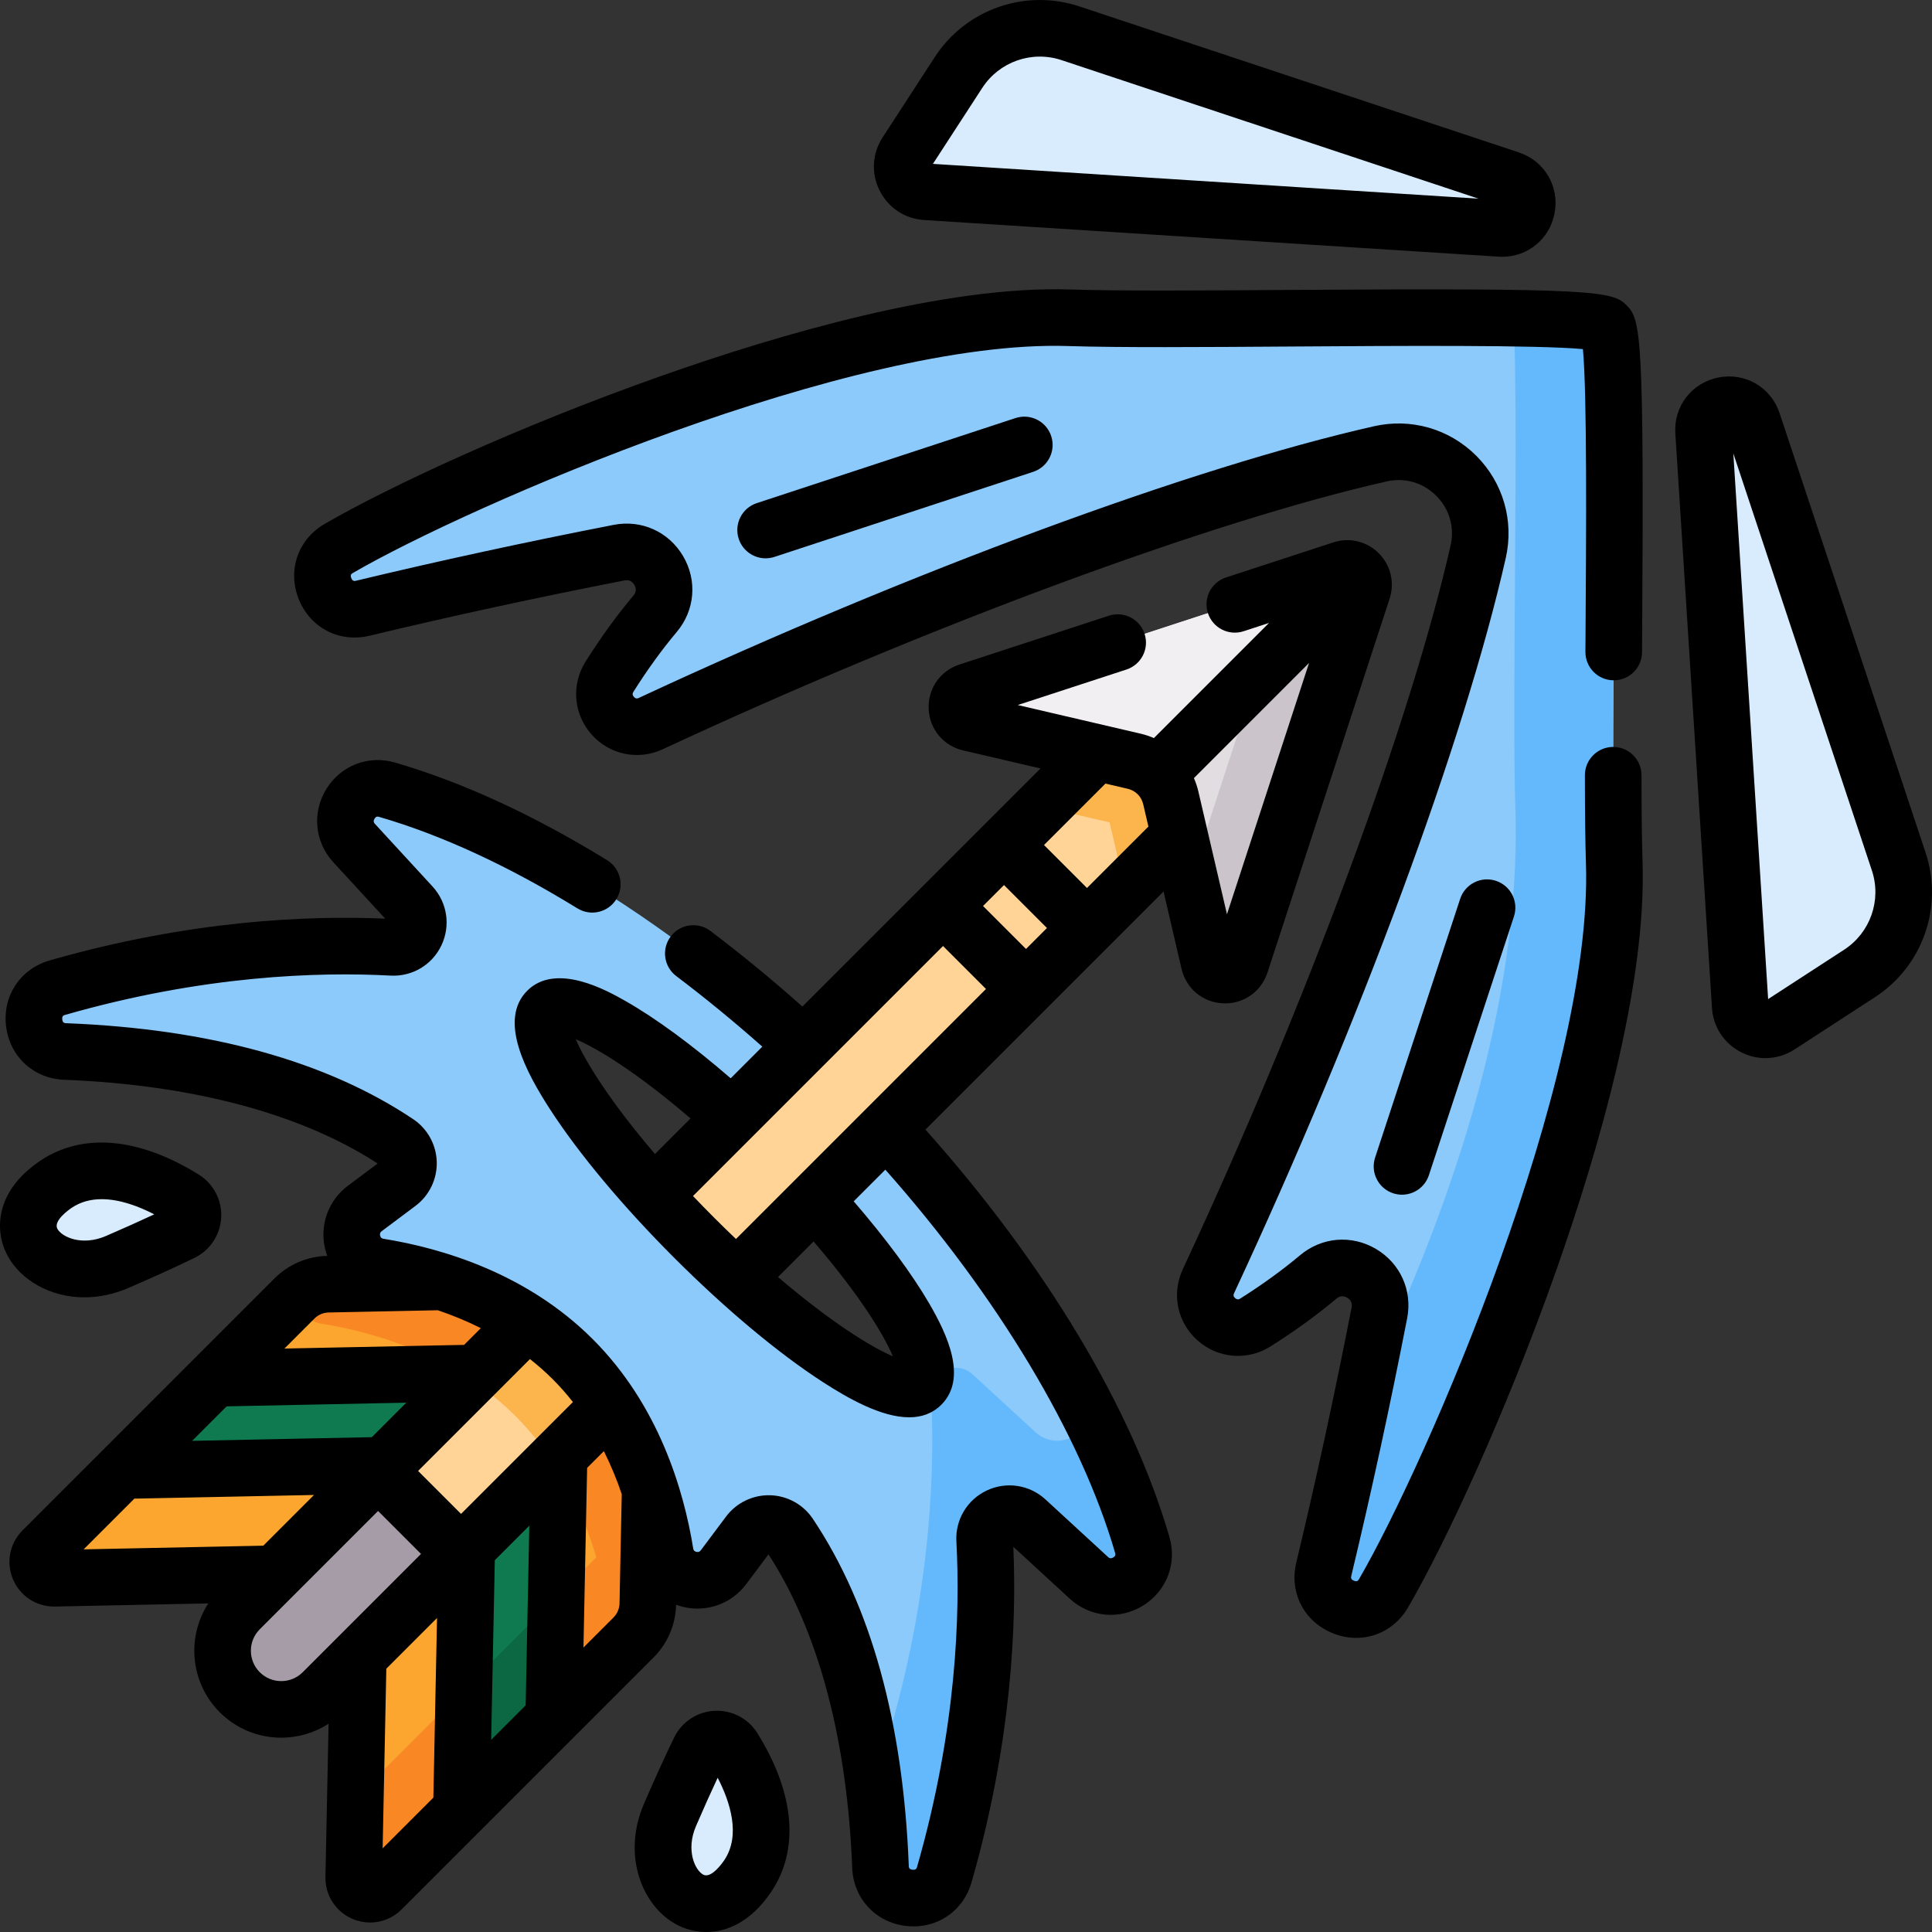 <svg id="Capa_1" enable-background="new 0 0 512 512" height="512" viewBox="0 0 512 512" width="512" xmlns="http://www.w3.org/2000/svg"><rect x="0" y="0" width="512" height="512" fill="#333333" stroke="none"/><g><g><g><g><path d="m93.751 497.562 1.324-64.763 78.041-78.041-1.438 70.292c-.068 3.348-1.429 6.54-3.797 8.908l-66.75 66.75c-2.753 2.754-7.459.748-7.38-3.146z" fill="#fca62f"/><path d="m168.075 433.757c-3.309-.623-6.257-3.131-6.892-7.05-2.075-12.844-6.831-28.892-17.178-42.84l29.112-29.112-1.435 70.291c-.061 3.26-1.355 6.373-3.607 8.711z" fill="#f98824"/><path d="m167.883 433.957-66.751 66.751c-2.753 2.753-7.46.745-7.38-3.144l.61-29.74c1.056 2.717 4.768 3.779 7.087 1.459l67.361-67.361c1.728-1.728 2.924-3.901 3.467-6.251l-.598 29.374c-.066 3.351-1.428 6.543-3.796 8.912z" fill="#f98824"/><path d="m146.747 455.096-24.458 24.458 1.541-75.513 24.458-24.458z" fill="#0f7a4f"/><path d="m146.744 455.096-24.454 24.454.647-31.755 24.454-24.454z" fill="#0c6842"/><path d="m14.437 418.247 64.763-1.324 78.041-78.041-70.292 1.438c-3.348.068-6.54 1.429-8.908 3.797l-66.75 66.75c-2.755 2.754-.749 7.46 3.146 7.38z" fill="#fca62f"/><path d="m157.239 338.877-29.112 29.112c-13.954-10.341-29.984-15.09-42.834-17.171-3.919-.635-6.422-3.577-7.05-6.892 2.338-2.253 5.451-3.547 8.711-3.608z" fill="#f98824"/><path d="m56.904 365.253-24.458 24.458 75.513-1.541 24.458-24.458z" fill="#0f7a4f"/><g><path d="m161.575 328.433-98.051 98.051c-6.062 6.062-6.062 15.89 0 21.951l.04.04c6.062 6.062 15.89 6.062 21.952 0l98.047-98.047c-7.344-7.318-14.67-14.653-21.988-21.995z" fill="#ffd496"/></g><g><path d="m161.577 328.435-37.039 37.039c4.23 2.79 8.32 6.049 12.129 9.859 3.809 3.809 7.069 7.899 9.858 12.129l37.035-37.035c-7.341-7.316-14.666-14.65-21.983-21.992z" fill="#fcb44d"/></g><path d="m122.188 411.796-36.66 36.66c-6.07 6.07-15.912 6.07-21.983 0l-.003-.003c-6.07-6.07-6.07-15.912 0-21.983l36.66-36.66z" fill="#a69ca7"/></g><g><path d="m47.3 289.438c.014.039.143-.01.362-.131-.247.047-.376.093-.362.131z" fill="#a3e440"/><path d="m250.255 496.776c10.987-38.277 11.678-70.277 10.689-88.704-.316-5.893 6.702-9.178 11.046-5.183l16.574 15.246c6.403 5.89 16.581-.338 14.155-8.693-12.033-41.45-43.469-86.441-78.596-121.567-35.122-35.122-80.112-66.557-121.561-78.59-8.355-2.425-14.583 7.752-8.693 14.155l15.245 16.574c3.995 4.344.71 11.363-5.183 11.046-18.427-.99-50.428-.299-88.706 10.685-9.387 2.694-7.713 16.529 2.045 16.911 27.973 1.097 61.932 6.66 88.077 24.174 3.765 2.522 3.898 8.017.276 10.739-2.616 1.966-5.728 4.299-8.928 6.685-6.095 4.544-3.774 14.22 3.731 15.435 15.57 2.52 35.82 8.968 51.368 24.516 15.552 15.552 22.002 35.804 24.522 51.375 1.215 7.505 10.891 9.825 15.435 3.73 2.386-3.2 4.719-6.313 6.685-8.929 2.722-3.623 8.217-3.489 10.739.276 17.513 26.145 23.075 60.102 24.171 88.074.38 9.758 14.214 11.432 16.909 2.045zm-66.28-168.754c-27.366-27.366-44.8-54.31-38.94-60.17 5.866-5.866 32.811 11.568 60.177 38.933 27.372 27.372 44.806 54.316 38.94 60.183-5.861 5.86-32.805-11.574-60.177-38.946z" fill="#8dcafc"/><path d="m233.345 494.73c-.378-9.706-1.306-20.132-3.07-30.711 2.576-.72 4.835-2.649 5.769-5.891 10.988-38.274 11.678-70.279 10.689-88.702-.317-5.897 6.703-9.181 11.043-5.183l16.579 15.249c5.323 4.896 13.271 1.404 14.388-4.719 5.909 11.635 10.67 23.282 13.973 34.666 2.436 8.357-7.746 14.583-14.15 8.693l-16.573-15.243c-4.346-3.992-11.366-.708-11.043 5.183.983 18.429.293 50.422-10.695 88.708-2.693 9.383-16.526 7.711-16.91-2.05z" fill="#64b9fc"/><path d="m148.077 390.216c.039.014.084-.115.131-.362-.12.219-.17.347-.131.362z" fill="#a3e440"/></g><g><path d="m333.768 200.227-138.532 138.532c-3.711-3.37-7.484-6.959-11.263-10.738s-7.368-7.551-10.731-11.256l138.532-138.532z" fill="#ffd496"/><path d="m333.768 200.218-35.558 35.558-4.157-17.831-17.831-4.157 35.558-35.558z" fill="#fcb44d"/><path d="m300.574 201.736-43.637-10.168c-4.262-.993-4.521-6.963-.362-8.322l99.102-32.377c3.365-1.099 6.553 2.089 5.453 5.453l-32.377 99.102c-1.359 4.16-7.329 3.9-8.322-.362l-10.168-43.637c-1.12-4.811-4.877-8.568-9.689-9.689z" fill="#e1dde1"/><path d="m320.43 255.065-5.079-21.792 25.321-77.501 15.011-4.902c3.357-1.099 6.544 2.088 5.451 5.451l-32.383 99.104c-1.356 4.164-7.326 3.895-8.321-.36z" fill="#cbc5cb"/><path d="m360.077 151.921-53.279 53.279c-1.685-1.685-3.821-2.906-6.226-3.467l-43.64-10.164c-4.255-.995-4.517-6.959-.36-8.32l99.11-32.377c1.673-.551 3.315-.032 4.395 1.049z" fill="#f2eff2"/></g><g><g><path d="m48.262 326.602c3.623-1.758 3.895-6.822.476-8.949-8.352-5.194-22.525-11.487-33.912-3.796-17.293 11.679-.78 27.91 16.216 20.582 7.484-3.226 13.184-5.879 17.22-7.837z" fill="#d9ecfd"/></g><g><path d="m185.398 463.738c1.758-3.623 6.822-3.895 8.949-.476 5.194 8.352 11.487 22.525 3.796 33.912-11.679 17.293-27.91.78-20.582-16.216 3.226-7.484 5.879-13.184 7.837-17.22z" fill="#d9ecfd"/></g></g><path d="m350.818 415.824c-2.32 9.669 10.858 14.97 15.849 6.37 19.741-34.016 62.989-136.209 61.118-193.497-1.149-35.182 1.876-138.579-2.014-142.468-3.887-3.887-107.286-.865-142.468-2.014-57.288-1.871-159.481 41.377-193.497 61.118-8.6 4.991-3.298 18.169 6.37 15.849 25.791-6.188 49.428-11.124 67.898-14.725 9.223-1.798 15.582 9.001 9.536 16.194-4.625 5.502-8.665 11.261-12.065 16.649-4.598 7.287 3.109 16.091 10.921 12.455 67.943-31.627 143.969-60.311 193.32-71.479 15.566-3.523 29.459 10.371 25.937 25.937-11.168 49.351-39.853 125.377-71.48 193.32-3.636 7.812 5.168 15.519 12.455 10.921 5.388-3.399 11.147-7.44 16.649-12.065 7.193-6.046 17.992.314 16.194 9.536-3.599 18.471-8.535 42.108-14.723 67.899z" fill="#8dcafc"/><path d="m350.817 415.825c4.084-17.013 7.618-33.073 10.585-47.345 21.744-44.708 41.918-101.118 40.185-154.251-.922-28.269.849-100.545-.433-129.906 13.894.232 23.49.781 24.619 1.911 3.889 3.889.861 107.284 2.014 142.463 1.869 57.282-41.38 159.483-61.117 193.495-4.994 8.607-18.173 3.302-15.853-6.367z" fill="#64b9fc"/><g><g><path d="m451.456 114.396 9.712 152.23c.326 5.107 6.031 7.973 10.323 5.185l21.31-13.845c9.796-6.365 14.062-18.541 10.378-29.627l-38.696-116.477c-2.473-7.444-13.527-5.292-13.027 2.534z" fill="#d9ecfd"/></g><g><path d="m397.604 60.544-152.23-9.712c-5.107-.326-7.973-6.031-5.185-10.323l13.845-21.31c6.365-9.796 18.541-14.062 29.627-10.378l116.477 38.696c7.444 2.473 5.292 13.527-2.534 13.027z" fill="#d9ecfd"/></g></g></g></g><g><path d="m245.255 299.348 63.095-63.095 4.78 20.514c1.219 5.227 5.641 8.896 11.003 9.128.18.008.358.012.536.012 5.139 0 9.605-3.222 11.216-8.153l32.379-99.107c1.39-4.257.286-8.868-2.881-12.034-3.165-3.165-7.775-4.269-12.032-2.878l-28.44 9.291c-3.938 1.287-6.086 5.521-4.8 9.459 1.286 3.937 5.522 6.088 9.458 4.801l6.734-2.2-30.51 30.513c-1.122-.484-2.294-.884-3.517-1.169l-32.564-7.588 28.811-9.413c3.938-1.287 6.086-5.521 4.8-9.459-1.285-3.937-5.518-6.086-9.458-4.801l-39.62 12.944c-5.103 1.667-8.374 6.39-8.141 11.753s3.902 9.785 9.13 11.003l20.514 4.78-63.1 63.1c-7.921-7.053-16.104-13.783-24.393-20.047-3.304-2.497-8.009-1.842-10.506 1.462-2.497 3.305-1.842 8.008 1.462 10.506 7.743 5.851 15.391 12.129 22.81 18.705l-8.384 8.384c-10.268-8.882-19.91-15.961-28.048-20.573-4.5-2.549-18.192-10.308-25.863-2.639-7.783 7.784-.293 21.648 6.017 31.4 7.635 11.798 19.327 25.783 32.924 39.38 13.6 13.6 27.587 25.295 39.385 32.93 6.78 4.387 15.546 9.345 22.875 9.344 3.214 0 6.153-.954 8.525-3.326 7.026-7.026 1.569-18.63-3.147-26.747-4.568-7.863-11.59-17.35-20.069-27.165l8.388-8.388c29.739 33.543 51.815 70.297 60.892 101.563.088.305.222.765-.479 1.199-.759.47-1.19.073-1.398-.118l-16.575-15.246c-4.239-3.898-10.344-4.831-15.558-2.375-5.201 2.451-8.363 7.743-8.055 13.481 1.031 19.205.062 49.757-10.409 86.237-.114.399-.253.896-1.212.78s-.979-.634-.996-1.05c-1.49-38.049-10.048-68.988-25.435-91.959-2.531-3.778-6.759-6.108-11.31-6.231-4.553-.114-8.917 1.979-11.657 5.624-1.971 2.623-4.31 5.743-6.701 8.951-.124.167-.455.609-1.202.425-.704-.172-.783-.662-.817-.871-2.542-15.708-9.225-38.084-26.623-55.482-17.395-17.395-39.769-24.076-55.475-26.617-.209-.034-.699-.113-.872-.817-.183-.748.259-1.077.425-1.201 3.208-2.392 6.329-4.731 8.951-6.702 3.645-2.739 5.748-7.096 5.624-11.656-.124-4.551-2.453-8.779-6.232-11.31-22.97-15.387-53.91-23.946-91.96-25.438-.417-.017-.934-.037-1.05-.996-.115-.955.381-1.097.78-1.212 36.486-10.47 67.036-11.438 86.239-10.406 5.747.304 11.029-2.854 13.481-8.056 2.456-5.212 1.524-11.319-2.375-15.558l-15.246-16.574c-.191-.208-.587-.639-.118-1.398.434-.701.895-.566 1.2-.479 16.485 4.785 34.175 12.947 52.577 24.257 3.529 2.17 8.148 1.065 10.317-2.463 2.169-3.529 1.066-8.148-2.463-10.317-19.548-12.014-38.473-20.723-56.25-25.883-6.999-2.033-14.285.774-18.132 6.982-3.869 6.242-3.134 14.061 1.827 19.455l13.747 14.944c-20.44-.897-51.834.427-88.942 11.076-7.762 2.227-12.505 9.393-11.535 17.428.97 8.037 7.284 13.871 15.355 14.188 34.129 1.339 62.83 9.008 83.116 22.196-2.379 1.787-5.095 3.821-7.877 5.895-5.21 3.884-7.576 10.476-6.03 16.794.15.614.344 1.208.561 1.79-5.29.122-10.262 2.245-14.005 5.989l-66.75 66.756c-3.432 3.431-4.419 8.533-2.517 12.998 1.871 4.388 6.12 7.188 10.873 7.188.082 0 .165-.001.248-.002l40.619-.831c-5.796 8.93-4.789 21.021 3.034 28.845 4.494 4.494 10.395 6.741 16.299 6.74 4.373 0 8.744-1.241 12.544-3.707l-.831 40.619c-.099 4.852 2.721 9.217 7.185 11.12 1.509.643 3.091.956 4.656.956 3.066 0 6.07-1.201 8.342-3.472l66.753-66.753c3.743-3.742 5.866-8.713 5.989-14.002.583.217 1.179.411 1.794.562 6.32 1.549 12.911-.819 16.795-6.029 2.074-2.782 4.108-5.498 5.895-7.878 13.188 20.286 20.856 48.985 22.193 83.112.315 8.07 6.149 14.385 14.186 15.356.697.084 1.387.125 2.067.125 7.173 0 13.328-4.571 15.362-11.659 10.65-37.103 11.976-68.496 11.079-88.942l14.945 13.747c5.393 4.961 13.211 5.697 19.455 1.828 6.207-3.848 9.013-11.134 6.981-18.132-9.884-34.048-32.777-72.242-64.668-108.011zm-50.213 28.999c-1.885-1.794-3.808-3.667-5.767-5.626-1.957-1.957-3.829-3.878-5.622-5.762l66.256-66.256 11.388 11.388zm71.026-93.802 11.388 11.387-5.551 5.552-11.388-11.387zm59.09 7.742-7.587-32.564c-.285-1.223-.685-2.394-1.169-3.516l30.514-30.517zm-26.284-33.249c2.045.477 3.611 2.043 4.087 4.089l1.38 5.92-16.278 16.278-11.388-11.387 16.279-16.279zm-115.873 87.36-9.422 9.422c-11.742-13.713-18.465-24.472-21.004-30.418 5.612 2.368 15.951 8.575 30.426 20.996zm53.618 63.037c-5.943-2.534-16.71-9.26-30.438-21.013l9.425-9.425c12.432 14.47 18.651 24.812 21.013 30.438zm-96.342 44.886-.971 47.611-9.143 9.143.972-47.611zm11.553-32.767-29.645 29.645-11.385-11.386 29.645-29.645c2.078 1.636 4.102 3.406 6.04 5.344 1.939 1.939 3.709 3.964 5.345 6.042zm-91.764 1.141 47.61-.971-9.143 9.143-47.611.972zm27.029-24.873 28.932-.592c3.745 1.264 7.586 2.831 11.402 4.74l-4.437 4.437-47.611.971 7.955-7.955c1.005-1.004 2.339-1.573 3.759-1.601zm-51.489 49.332 47.611-.972-13.438 13.438-47.613.974zm33.235 46.006c-3.139-3.14-3.139-8.248 0-11.388l31.352-31.352 11.385 11.386-31.354 31.354c-3.138 3.138-8.245 3.138-11.383 0zm32.564 46.673.974-47.613 13.439-13.439-.972 47.611zm61.171-61.171-7.953 7.953.972-47.611 4.436-4.436c1.908 3.815 3.476 7.654 4.74 11.398l-.592 28.937c-.031 1.42-.599 2.755-1.603 3.759z"/><path d="m22.379 343.807c3.702 0 7.64-.76 11.623-2.477 6.459-2.785 12.356-5.469 17.525-7.977 4.136-2.006 6.855-6.106 7.096-10.697.24-4.588-2.033-8.944-5.932-11.369-15.935-9.91-30.877-11.204-42.073-3.643-12.05 8.139-12.144 18.67-8.563 25.216 3.446 6.301 11.167 10.947 20.324 10.947zm-3.366-23.732c2.42-1.634 5.145-2.28 7.942-2.28 4.833 0 9.879 1.929 13.922 4.016-3.925 1.838-8.218 3.762-12.814 5.744-6.365 2.743-11.668.265-12.849-1.893-1.148-2.1 2.963-5.022 3.799-5.587z"/><path d="m189.345 453.377c-4.592.241-8.691 2.96-10.697 7.096-2.509 5.17-5.193 11.066-7.977 17.526-5.965 13.835-.378 27.109 8.47 31.948 2.288 1.252 5.063 2.054 8.053 2.054 5.564 0 11.87-2.779 17.164-10.617 7.561-11.196 6.268-26.138-3.642-42.073-2.427-3.9-6.778-6.162-11.371-5.934zm2.58 39.61c-.564.836-3.486 4.947-5.587 3.798-2.158-1.181-4.637-6.484-1.893-12.849 1.982-4.596 3.906-8.889 5.744-12.814 3.295 6.384 6.195 15.263 1.736 21.865z"/><path d="m435.014 205.439c-.003-4.141-3.36-7.495-7.5-7.495-.002 0-.004 0-.006 0-4.142.003-7.497 3.363-7.494 7.506.008 10.234.1 17.918.282 23.491 1.866 57.145-42.246 158.712-60.111 189.496-.228.389-.482.831-1.379.473-.921-.369-.793-.901-.69-1.329 5.288-22.043 10.266-44.994 14.794-68.215 1.437-7.365-1.814-14.585-8.281-18.393-6.465-3.807-14.357-3.149-20.102 1.68-4.678 3.932-10.002 7.789-15.825 11.463-.257.162-.734.461-1.383-.107-.624-.55-.403-1.023-.271-1.306 33.499-71.967 61.089-146.625 71.999-194.838 2.226-9.836-.698-19.962-7.823-27.086-7.124-7.125-17.252-10.048-27.087-7.823-48.216 10.911-122.874 38.499-194.838 71.998-.284.132-.756.351-1.306-.272-.57-.648-.269-1.126-.107-1.382 3.672-5.821 7.529-11.146 11.463-15.826 4.828-5.744 5.488-13.634 1.679-20.101-3.808-6.467-11.029-9.717-18.393-8.281-23.216 4.527-46.167 9.504-68.216 14.794-.427.104-.96.232-1.328-.691-.359-.896.083-1.152.473-1.378 30.783-17.866 132.382-61.98 189.496-60.111 13.273.434 35.697.283 59.438.124 27.883-.188 64.93-.436 76.993.683 1.119 12.062.87 49.09.684 76.955l-.022 3.267c-.027 4.142 3.308 7.522 7.451 7.55 4.182.014 7.523-3.309 7.55-7.45l.022-3.266c.544-80.914-.324-84.883-4.092-88.649-3.766-3.765-7.741-4.632-88.684-4.091-23.59.158-45.871.309-58.847-.116-32.851-1.073-76.974 11.85-108.222 22.879-38.189 13.479-72.365 29.426-89.293 39.251-7.093 4.116-9.918 12.31-6.871 19.926 3.054 7.631 10.766 11.621 18.755 9.705 21.841-5.24 44.581-10.171 67.587-14.657 1.412-.275 2.191.484 2.596 1.17.404.686.69 1.734-.236 2.838-4.371 5.199-8.633 11.079-12.667 17.473-3.859 6.116-3.243 13.871 1.534 19.298 4.765 5.412 12.358 7.003 18.896 3.96 69.99-32.58 145.283-60.436 191.818-70.967 4.856-1.099 9.656.286 13.169 3.799s4.898 8.313 3.798 13.169c-10.53 46.532-38.386 121.825-70.968 191.819-3.043 6.538-1.451 14.131 3.96 18.895 5.429 4.778 13.185 5.393 19.299 1.534 6.397-4.036 12.276-8.298 17.473-12.667 1.102-.925 2.15-.641 2.838-.236.686.404 1.444 1.182 1.169 2.596-4.487 23.012-9.418 45.751-14.657 67.586-1.917 7.989 2.073 15.702 9.704 18.756 2.052.821 4.145 1.216 6.19 1.216 5.544 0 10.729-2.904 13.736-8.086 9.826-16.93 25.773-51.106 39.252-89.294 11.029-31.248 23.951-75.389 22.879-108.221-.18-5.417-.27-12.944-.278-23.016z"/><path d="m510.307 225.972-38.698-116.482c-2.278-6.861-9.083-10.842-16.179-9.455-7.095 1.381-11.911 7.62-11.45 14.834l9.711 152.237c.324 5.087 3.238 9.49 7.794 11.778 2.036 1.022 4.215 1.53 6.385 1.53 2.684 0 5.352-.776 7.715-2.312l21.31-13.846c12.654-8.221 18.169-23.964 13.412-38.284zm-21.583 25.704-20.151 13.093-9.224-144.606 36.723 110.538c2.605 7.846-.416 16.471-7.348 20.975z"/><path d="m244.896 58.309 152.236 9.712c.319.02.635.03.949.03 6.806 0 12.565-4.7 13.885-11.482 1.381-7.096-2.596-13.9-9.456-16.179l-116.481-38.697c-14.324-4.757-30.062.758-38.283 13.41l-13.846 21.311c-2.777 4.275-3.069 9.546-.781 14.102s6.69 7.469 11.777 7.793zm15.428-35.033c4.503-6.933 13.13-9.954 20.975-7.347l110.537 36.723-144.604-9.225z"/><path d="m269.112 110.792-68.559 22.541c-3.935 1.294-6.076 5.533-4.783 9.468 1.038 3.158 3.972 5.16 7.124 5.16.776 0 1.566-.122 2.344-.377l68.56-22.541c3.935-1.294 6.076-5.533 4.782-9.468-1.294-3.936-5.529-6.076-9.468-4.783z"/><path d="m396.426 233.421c-3.937-1.291-8.174.848-9.468 4.783l-22.541 68.559c-1.294 3.935.848 8.174 4.782 9.468.778.255 1.567.377 2.344.377 3.152 0 6.086-2.003 7.124-5.16l22.541-68.559c1.294-3.935-.847-8.174-4.782-9.468z"/></g></g></svg>